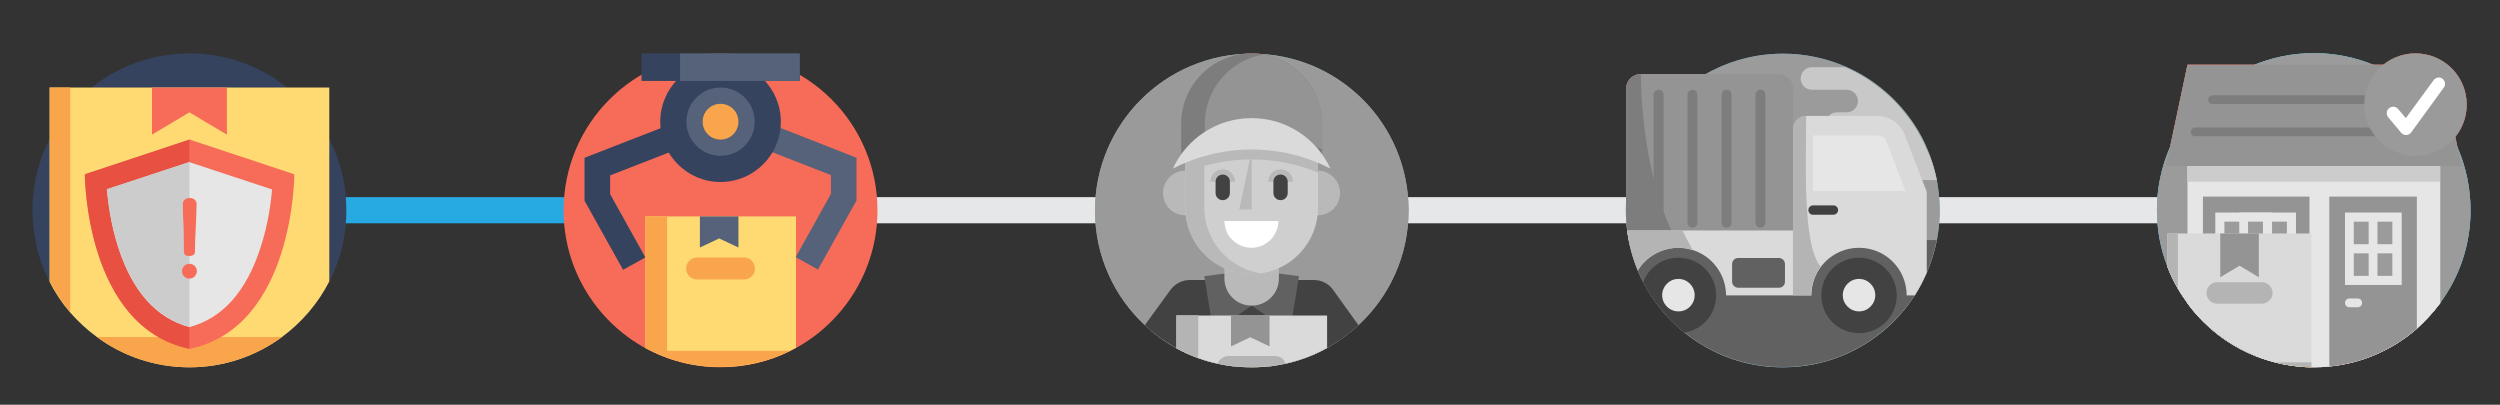 <?xml version="1.0" encoding="utf-8"?>
<!-- Generator: Adobe Illustrator 19.0.0, SVG Export Plug-In . SVG Version: 6.00 Build 0)  -->
<svg version="1.1" xmlns="http://www.w3.org/2000/svg" xmlns:xlink="http://www.w3.org/1999/xlink" x="0px" y="0px"
	 viewBox="0 0 908 147" style="enable-background:new 0 0 908 147;" xml:space="preserve">
<rect x="0" y="0" width="908" height="147" fill="#333333" stroke="none"/>
<style type="text/css">
	.st0{fill:#27AAE1;}
	.st1{fill:#E6E7E8;}
	.st2{fill:#73B287;}
	.st3{fill:#36435E;}
	.st4{fill:#55627A;}
	.st5{fill:#EFA492;}
	.st6{fill:#FFBDA9;}
	.st7{fill:#E85142;}
	.st8{fill:#F76C59;}
	.st9{fill:#FFFFFF;}
	.st10{fill:#FFDA73;}
	.st11{fill:#F9A54B;}
	.st12{fill:#E6E6E6;}
	.st13{fill:#CCCCCC;}
	.st14{fill:#52B5D8;}
	.st15{fill:#58595B;}
	.st16{fill:#939598;}
	.st17{fill:#6D6E71;}
	.st18{fill:#EF4136;}
	.st19{fill:#92DCF0;}
	.st20{fill:#3B404D;}
	.st21{fill:#9A9A9A;}
	.st22{fill:#424242;}
	.st23{fill:#616161;}
	.st24{fill:#B9B9B9;}
	.st25{fill:#CFCFCF;}
	.st26{fill:#7D7D7D;}
	.st27{fill:#949494;}
	.st28{fill:#DADADA;}
	.st29{fill:#B4B4B4;}
	.st30{display:none;}
	.st31{display:inline;}
	.st32{fill:#9B9B9B;}
	.st33{fill:#595959;}
	.st34{fill:#959595;}
	.st35{fill:#6E6E6E;}
	.st36{fill:#747474;}
	.st37{display:inline;fill:#FFFFFF;}
	.st38{fill:#C8C8C8;}
	.st39{fill:#404040;}
</style>
<g id="Layer_7">
	<rect id="XMLID_28_" x="118.2" y="71.6" class="st0" width="94.5" height="9.5"/>
	<rect id="XMLID_112_" x="311.1" y="71.6" class="st1" width="94.5" height="9.5"/>
	<rect id="XMLID_113_" x="504" y="71.6" class="st1" width="94.5" height="9.5"/>
	<rect id="XMLID_114_" x="696.9" y="71.6" class="st1" width="94.5" height="9.5"/>
</g>
<g id="Layer_1">
	<g id="XMLID_203_">
		<path id="XMLID_280_" class="st2" d="M511.6,76.4c0,16.5-7,31.3-18.2,41.7c-3.4,3.2-7.3,6-11.4,8.3c-4.7,2.6-9.7,4.5-15.1,5.7
			c-2.4,0.5-4.8,0.9-7.2,1.1c-1.7,0.1-3.4,0.2-5.1,0.2c-1.7,0-3.4-0.1-5.1-0.2c-2.5-0.2-4.9-0.6-7.2-1.1c-2.4-0.5-4.8-1.2-7-2
			c-2.8-1-5.5-2.2-8-3.6c-4.2-2.3-8-5.1-11.4-8.3c-11.2-10.4-18.2-25.2-18.2-41.7c0-31.5,25.5-57,57-57S511.6,44.9,511.6,76.4
			L511.6,76.4z M511.6,76.4"/>
		<path id="XMLID_277_" class="st3" d="M493.4,118.1c-10.2,9.5-23.8,15.3-38.8,15.3c-15,0-28.6-5.8-38.8-15.3l9.3-12.8
			c1.6-2.2,4.2-3.6,7-3.6h45.1c2.8,0,5.4,1.3,7,3.6L493.4,118.1z M493.4,118.1"/>
		<path id="XMLID_274_" class="st4" d="M454.6,111l-13.9,9.5l-3.3-20.2l9.3-1.2L454.6,111z M454.6,111"/>
		<path id="XMLID_271_" class="st4" d="M454.6,111l13.9,9.5l3.3-20.2l-9.3-1.2L454.6,111z M454.6,111"/>
		<path id="XMLID_268_" class="st5" d="M454.6,111c-5.5,0-9.9-4.4-9.9-9.9v-8.7h19.8v8.7C464.5,106.6,460.1,111,454.6,111L454.6,111
			z M454.6,111"/>
		<path id="XMLID_265_" class="st5" d="M438.6,70.1c0,4.5-3.6,8.1-8.1,8.1c-4.5,0-8.1-3.6-8.1-8.1c0-4.5,3.6-8.1,8.1-8.1
			C434.9,62,438.6,65.6,438.6,70.1L438.6,70.1z M438.6,70.1"/>
		<path id="XMLID_262_" class="st5" d="M486.7,70.1c0,4.5-3.6,8.1-8.1,8.1c-4.5,0-8.1-3.6-8.1-8.1c0-4.5,3.6-8.1,8.1-8.1
			C483.1,62,486.7,65.6,486.7,70.1L486.7,70.1z M486.7,70.1"/>
		<path id="XMLID_259_" class="st6" d="M478.7,48.7v26.7c0,13.3-10.8,24.1-24.1,24.1c-13.3,0-24.1-10.8-24.1-24.1V48.7H478.7z
			 M478.7,48.7"/>
		<path id="XMLID_256_" class="st5" d="M458.1,99.3c-1.1,0.2-2.3,0.2-3.5,0.2c-13.3,0-24.1-10.8-24.1-24.1V48.7h6.9v26.7
			C437.4,87.5,446.4,97.6,458.1,99.3L458.1,99.3z M458.1,99.3"/>
		<path id="XMLID_253_" class="st7" d="M480.2,45v13.3L461,49.4l-3.9-1.8L437.6,55l-8.6,3.3V45c0-14.1,11.4-25.6,25.6-25.6
			c1.5,0,2.9,0.1,4.3,0.4C471,21.8,480.2,32.3,480.2,45L480.2,45z M480.2,45"/>
		<path id="XMLID_250_" class="st8" d="M480.2,45v9.3l-14.5-6.7l-4.7,1.8l-3.9-1.8L437.6,55V45c0-12.7,9.2-23.2,21.3-25.2
			C471,21.8,480.2,32.3,480.2,45L480.2,45z M480.2,45"/>
		<path id="XMLID_247_" class="st9" d="M464.3,80.3c0,0.1,0,0.2,0,0.3c0,1-0.2,2.1-0.6,3c-0.1,0.1-0.1,0.3-0.2,0.4
			c-0.4,0.9-0.8,1.7-1.4,2.4c-0.3,0.4-0.6,0.7-1,1c-1.7,1.6-4,2.6-6.6,2.6c-2.5,0-4.8-1-6.6-2.6c-0.3-0.3-0.7-0.7-1-1
			c-0.6-0.7-1.1-1.5-1.4-2.4c-0.1-0.1-0.1-0.3-0.2-0.4c-0.3-0.9-0.5-1.9-0.6-3c0-0.1,0-0.2,0-0.3H464.3z M464.3,80.3"/>
		<path id="XMLID_244_" class="st5" d="M454.6,54.8l-4.5,21.3h4.5V54.8z M454.6,54.8"/>
		<path id="XMLID_241_" class="st5" d="M448.6,66c0-2.5-2-4.5-4.5-4.5c-2.5,0-4.5,2-4.5,4.5H448.6z M448.6,66"/>
		<path id="XMLID_238_" class="st5" d="M469.6,66c0-2.5-2-4.5-4.5-4.5c-2.5,0-4.5,2-4.5,4.5H469.6z M469.6,66"/>
		<path id="XMLID_235_" class="st3" d="M444.1,63.4c1.5,0,2.6,1.2,2.6,2.6v4.1c0,1.5-1.2,2.6-2.6,2.6c-1.5,0-2.6-1.2-2.6-2.6V66
			C441.5,64.5,442.7,63.4,444.1,63.4L444.1,63.4z M444.1,63.4"/>
		<path id="XMLID_231_" class="st3" d="M465.1,63.4c1.5,0,2.6,1.2,2.6,2.6v4.1c0,1.5-1.2,2.6-2.6,2.6c-1.5,0-2.6-1.2-2.6-2.6V66
			C462.5,64.5,463.6,63.4,465.1,63.4L465.1,63.4z M465.1,63.4"/>
		<path id="XMLID_227_" class="st5" d="M478.7,57.7v5c-7.4-3.1-15.6-4.8-24.1-4.8c-8.6,0-16.7,1.7-24.1,4.8v-5c3.3-4,7.6-7.1,12.5-9
			c3.6-1.4,7.5-2.2,11.6-2.2c4.1,0,8,0.8,11.6,2.2C471.1,50.6,475.4,53.7,478.7,57.7L478.7,57.7z M478.7,57.7"/>
		<path id="XMLID_222_" class="st10" d="M454.6,54.3c10.3,0,20,2.5,28.6,6.9c-5-10.8-15.9-18.3-28.6-18.3
			c-12.7,0-23.6,7.5-28.6,18.3C434.6,56.8,444.3,54.3,454.6,54.3L454.6,54.3z M454.6,54.3"/>
		<path id="XMLID_218_" class="st10" d="M482,114.5v11.9c-4.7,2.6-9.7,4.5-15.1,5.7c-2.4,0.5-4.8,0.9-7.2,1.1
			c-1.7,0.1-3.4,0.2-5.1,0.2c-1.7,0-3.4-0.1-5.1-0.2c-2.5-0.2-4.9-0.6-7.2-1.1c-2.4-0.5-4.8-1.2-7-2c-2.8-1-5.5-2.2-8-3.6v-11.9H482
			z M482,114.5"/>
		<path id="XMLID_213_" class="st11" d="M435.2,114.5V130c-2.8-1-5.5-2.2-8-3.6v-11.9H435.2z M435.2,114.5"/>
		<path id="XMLID_209_" class="st11" d="M466.9,132c-2.4,0.5-4.8,0.9-7.2,1.1c-1.7,0.1-3.4,0.2-5.1,0.2c-1.7,0-3.4-0.1-5.1-0.2
			c-2.5-0.2-4.9-0.6-7.2-1.1c0.2-0.6,0.5-1.1,1-1.5c0.7-0.7,1.7-1.2,2.9-1.2h17C464.9,129.3,466.4,130.4,466.9,132L466.9,132z
			 M466.9,132"/>
		<path id="XMLID_204_" class="st8" d="M461.1,125.8l-7-3.3l-7,3.3v-11.3h14V125.8z M461.1,125.8"/>
	</g>
</g>
<g id="Layer_5">
	<g id="XMLID_581_">
		<path id="XMLID_612_" class="st3" d="M125.8,76.4c0,31.5-25.5,57-57,57s-57-25.5-57-57s25.5-57,57-57S125.8,44.9,125.8,76.4
			L125.8,76.4z M125.8,76.4"/>
		<path id="XMLID_609_" class="st10" d="M119.6,31.8v70.4c-4.1,8-10,14.9-17.2,20.2c-9.4,6.9-21,11-33.6,11s-24.2-4.1-33.6-11
			c-3.6-2.6-6.9-5.7-9.8-9c-2.9-3.4-5.4-7.1-7.4-11.1V31.8H119.6z M119.6,31.8"/>
		<path id="XMLID_606_" class="st11" d="M102.4,122.4c-9.4,6.9-21,11-33.6,11s-24.2-4.1-33.6-11H102.4z M102.4,122.4"/>
		<path id="XMLID_603_" class="st11" d="M25.5,31.8v81.6c-2.9-3.4-5.4-7.1-7.4-11.1V31.8H25.5z M25.5,31.8"/>
		<path id="XMLID_600_" class="st8" d="M82.4,48.9l-13.6-8.1l-13.6,8.1V31.8h27.2V48.9z M82.4,48.9"/>
		<path id="XMLID_597_" class="st8" d="M106.9,63.3c0,0,0,55.5-38,63.4c-38-8-38-63.4-38-63.4l38-12.6L106.9,63.3z M106.9,63.3"/>
		<path id="XMLID_594_" class="st7" d="M68.8,50.7v76c-38-8-38-63.4-38-63.4L68.8,50.7z M68.8,50.7"/>
		<path id="XMLID_591_" class="st12" d="M98.8,68.8c-0.4,5.1-1.5,13-4.2,21.2c-5.2,16-13.8,25.6-25.8,28.8
			c-12-3.2-20.7-12.9-25.9-29.1c-2.6-8.1-3.6-15.9-4.1-20.9l30-9.9L98.8,68.8z M98.8,68.8"/>
		<path id="XMLID_588_" class="st13" d="M68.8,58.8v59.9c-12-3.2-20.7-12.9-25.9-29.1c-2.6-8.1-3.6-15.9-4.1-20.9L68.8,58.8z
			 M68.8,58.8"/>
		<path id="XMLID_585_" class="st8" d="M66.8,91.5c0,1,0.7,1.5,2,1.5c0.8,0,2-0.4,2-1.5c0-2.6,0.1-5.7,0.3-8.7
			c0.1-3,0.3-6.1,0.3-8.7c0-1.3-1-2.2-2.5-2.2c-1.5,0-2.5,0.9-2.5,2.2c0,2.6,0.1,5.7,0.3,8.7C66.7,85.8,66.8,88.9,66.8,91.5
			L66.8,91.5z M66.8,91.5"/>
		<path id="XMLID_582_" class="st8" d="M68.8,95.8c-1.5,0-2.7,1.2-2.7,2.7c0,1.5,1.2,2.7,2.7,2.7c1.5,0,2.7-1.3,2.7-2.7
			C71.6,97.1,70.3,95.8,68.8,95.8L68.8,95.8z M68.8,95.8"/>
	</g>
</g>
<g id="Layer_6">
	<g id="XMLID_331_">
		<path id="XMLID_399_" class="st14" d="M897.3,76.4c0,12.6-4.1,24.3-11.1,33.7c-10.4,14.1-27.1,23.2-45.9,23.2c-0.3,0-0.5,0-0.8,0
			c-1.6,0-3.3-0.1-4.8-0.3c-2.9-0.3-5.8-0.8-8.6-1.5c-8.7-2.2-16.7-6.5-23.3-12.3c-3.1-2.7-5.9-5.8-8.4-9.2
			c-1.2-1.7-2.4-3.4-3.4-5.2c-1.5-2.6-2.8-5.2-3.8-8c-2.5-6.4-3.8-13.3-3.8-20.5c0-31.5,25.5-57,57-57S897.3,44.9,897.3,76.4
			L897.3,76.4z M897.3,76.4"/>
		<path id="XMLID_396_" class="st12" d="M886.3,55.7v54.4c-2.5,3.3-5.3,6.4-8.4,9.2c-8.7,7.6-19.7,12.6-31.8,13.8
			c-1.9,0.2-3.7,0.3-5.7,0.3c-7.5,0-14.7-1.5-21.3-4.1c-7.2-2.9-13.7-7.2-19-12.6c-2-2-3.9-4.2-5.6-6.5V55.7H886.3z M886.3,55.7"/>
		<rect id="XMLID_395_" x="794.4" y="55.7" class="st13" width="91.8" height="10.3"/>
		<path id="XMLID_392_" class="st8" d="M794.5,23.5h91.7l7.8,36.8H786.7L794.5,23.5z M794.5,23.5"/>
		<path id="XMLID_389_" class="st8" d="M846,71.4v61.7c12.1-1.2,23.2-6.2,31.8-13.8V71.4H846z M846,71.4"/>
		<path id="XMLID_386_" class="st8" d="M838.8,71.4v47.9c-5.8,4.2-12.5,7.6-19.7,10c-7.2-2.9-13.7-7.2-19-12.6V71.4H838.8z
			 M838.8,71.4"/>
		<rect id="XMLID_385_" x="853.3" y="78.9" class="st14" width="17.3" height="23"/>
		<path id="XMLID_382_" class="st12" d="M853.3,111.6h3c0.9,0,1.6-0.7,1.6-1.6c0-0.9-0.7-1.6-1.6-1.6h-3c-0.9,0-1.6,0.7-1.6,1.6
			C851.7,110.9,852.4,111.6,853.3,111.6L853.3,111.6z M853.3,111.6"/>
		<path id="XMLID_375_" class="st12" d="M851.7,77.2v26.3h20.6V90.4c0,0,0,0,0,0s0,0,0,0V77.2H851.7z M854.9,80.5h5.4v8.2h-5.4V80.5
			z M868.9,80.5v8.2h-5.4v-8.2H868.9z M868.9,100.2h-5.4V92h5.4V100.2z M854.9,100.2V92h5.4v8.2H854.9z M854.9,100.2"/>
		<rect id="XMLID_374_" x="814.9" y="78.9" class="st14" width="17.3" height="23"/>
		<path id="XMLID_367_" class="st12" d="M813.3,77.2v26.3h20.6V90.4c0,0,0,0,0,0s0,0,0,0V77.2H813.3z M816.6,80.5h5.4v8.2h-5.4V80.5
			z M830.6,80.5v8.2h-5.4v-8.2H830.6z M830.6,100.2h-5.4V92h5.4V100.2z M816.6,100.2V92h5.4v8.2H816.6z M816.6,100.2"/>
		<rect id="XMLID_366_" x="806.3" y="78.9" class="st14" width="17.3" height="23"/>
		<path id="XMLID_359_" class="st12" d="M804.6,77.2v26.3h20.6V90.4c0,0,0,0,0,0s0,0,0,0V77.2H804.6z M807.9,80.5h5.4v8.2h-5.4V80.5
			z M821.9,80.5v8.2h-5.4v-8.2H821.9z M821.9,100.2h-5.4V92h5.4V100.2z M807.9,100.2V92h5.4v8.2H807.9z M807.9,100.2"/>
		<path id="XMLID_356_" class="st7" d="M797.3,49.5h86.2c0.9,0,1.6-0.7,1.6-1.6c0-0.9-0.7-1.6-1.6-1.6h-86.2c-0.9,0-1.6,0.7-1.6,1.6
			C795.6,48.7,796.3,49.5,797.3,49.5L797.3,49.5z M797.3,49.5"/>
		<path id="XMLID_353_" class="st7" d="M803.6,37.8h73.5c0.9,0,1.6-0.7,1.6-1.6c0-0.9-0.7-1.6-1.6-1.6h-73.5c-0.9,0-1.6,0.7-1.6,1.6
			C802,37.1,802.7,37.8,803.6,37.8L803.6,37.8z M803.6,37.8"/>
		<path id="XMLID_350_" class="st10" d="M839.5,84.8v48.5c-1.6,0-3.3-0.1-4.8-0.3c-2.9-0.3-5.8-0.8-8.6-1.5
			c-8.7-2.2-16.7-6.5-23.3-12.3c-3.1-2.7-5.9-5.8-8.4-9.2c-1.2-1.7-2.4-3.4-3.4-5.2c-1.5-2.6-2.8-5.2-3.8-8v-12H839.5z M839.5,84.8"
			/>
		<path id="XMLID_347_" class="st11" d="M839.5,131.6v1.8c-1.6,0-3.3-0.1-4.8-0.3c-2.9-0.3-5.8-0.8-8.6-1.5H839.5z M839.5,131.6"/>
		<path id="XMLID_344_" class="st11" d="M791,84.8v20c-1.5-2.6-2.8-5.2-3.8-8v-12H791z M791,84.8"/>
		<path id="XMLID_341_" class="st11" d="M821.5,110.3h-16.2c-2.1,0-3.9-1.7-3.9-3.9c0-2.1,1.7-3.9,3.9-3.9h16.2
			c2.1,0,3.9,1.7,3.9,3.9C825.4,108.6,823.6,110.3,821.5,110.3L821.5,110.3z M821.5,110.3"/>
		<path id="XMLID_338_" class="st8" d="M820.4,100.7l-7-4.2l-7,4.2V84.8h14V100.7z M820.4,100.7"/>
		<path id="XMLID_335_" class="st2" d="M895.9,38c0,10.3-8.3,18.6-18.6,18.6s-18.6-8.3-18.6-18.6c0-10.3,8.3-18.6,18.6-18.6
			S895.9,27.7,895.9,38L895.9,38z M895.9,38"/>
		<path id="XMLID_332_" class="st9" d="M872.1,48.2l-4.7-5.6c-0.8-1-0.7-2.5,0.3-3.3v0c1-0.8,2.5-0.7,3.3,0.3l2.8,3.3l10.1-13.8
			c0.8-1,2.2-1.3,3.2-0.5c1,0.8,1.3,2.2,0.5,3.2l-11.8,16.2C874.9,49.3,873.1,49.4,872.1,48.2L872.1,48.2z M872.1,48.2"/>
	</g>
	<g id="XMLID_27_">
		<g id="XMLID_24_">
			<path id="XMLID_104_" class="st14" d="M897.3,76.4c0,12.6-4.1,24.3-11.1,33.7c-10.4,14.1-27.1,23.2-45.9,23.2c-0.3,0-0.5,0-0.8,0
				c-1.6,0-3.3-0.1-4.8-0.3c-2.9-0.3-5.8-0.8-8.6-1.5c-8.7-2.2-16.7-6.5-23.3-12.3c-3.1-2.7-5.9-5.8-8.4-9.2
				c-1.2-1.7-2.4-3.4-3.4-5.2c-1.5-2.6-2.8-5.2-3.8-8c-2.5-6.4-3.8-13.3-3.8-20.5c0-31.5,25.5-57,57-57S897.3,44.9,897.3,76.4
				L897.3,76.4z M897.3,76.4"/>
			<path id="XMLID_101_" class="st12" d="M886.3,55.7v54.4c-2.5,3.3-5.3,6.4-8.4,9.2c-8.7,7.6-19.7,12.6-31.8,13.8
				c-1.9,0.2-3.7,0.3-5.7,0.3c-7.5,0-14.7-1.5-21.3-4.1c-7.2-2.9-13.7-7.2-19-12.6c-2-2-3.9-4.2-5.6-6.5V55.7H886.3z M886.3,55.7"/>
			<rect id="XMLID_100_" x="794.4" y="55.7" class="st13" width="91.8" height="10.3"/>
			<path id="XMLID_97_" class="st8" d="M794.5,23.5h91.7l7.8,36.8H786.7L794.5,23.5z M794.5,23.5"/>
			<path id="XMLID_94_" class="st8" d="M846,71.4v61.7c12.1-1.2,23.2-6.2,31.8-13.8V71.4H846z M846,71.4"/>
			<path id="XMLID_91_" class="st8" d="M838.8,71.4v47.9c-5.8,4.2-12.5,7.6-19.7,10c-7.2-2.9-13.7-7.2-19-12.6V71.4H838.8z
				 M838.8,71.4"/>
			<rect id="XMLID_90_" x="853.3" y="78.9" class="st15" width="17.3" height="23"/>
			<path id="XMLID_87_" class="st12" d="M853.3,111.6h3c0.9,0,1.6-0.7,1.6-1.6c0-0.9-0.7-1.6-1.6-1.6h-3c-0.9,0-1.6,0.7-1.6,1.6
				C851.7,110.9,852.4,111.6,853.3,111.6L853.3,111.6z M853.3,111.6"/>
			<path id="XMLID_80_" class="st12" d="M851.7,77.2v26.3h20.6V90.4c0,0,0,0,0,0s0,0,0,0V77.2H851.7z M854.9,80.5h5.4v8.2h-5.4V80.5
				z M868.9,80.5v8.2h-5.4v-8.2H868.9z M868.9,100.2h-5.4V92h5.4V100.2z M854.9,100.2V92h5.4v8.2H854.9z M854.9,100.2"/>
			<rect id="XMLID_79_" x="814.9" y="78.9" class="st16" width="17.3" height="23"/>
			<path id="XMLID_72_" class="st12" d="M813.3,77.2v26.3h20.6V90.4c0,0,0,0,0,0s0,0,0,0V77.2H813.3z M816.6,80.5h5.4v8.2h-5.4V80.5
				z M830.6,80.5v8.2h-5.4v-8.2H830.6z M830.6,100.2h-5.4V92h5.4V100.2z M816.6,100.2V92h5.4v8.2H816.6z M816.6,100.2"/>
			<rect id="XMLID_71_" x="806.3" y="78.9" class="st17" width="17.3" height="23"/>
			<path id="XMLID_64_" class="st12" d="M804.6,77.2v26.3h20.6V90.4c0,0,0,0,0,0s0,0,0,0V77.2H804.6z M807.9,80.5h5.4v8.2h-5.4V80.5
				z M821.9,80.5v8.2h-5.4v-8.2H821.9z M821.9,100.2h-5.4V92h5.4V100.2z M807.9,100.2V92h5.4v8.2H807.9z M807.9,100.2"/>
			<path id="XMLID_61_" class="st7" d="M797.3,49.5h86.2c0.9,0,1.6-0.7,1.6-1.6c0-0.9-0.7-1.6-1.6-1.6h-86.2c-0.9,0-1.6,0.7-1.6,1.6
				C795.6,48.7,796.3,49.5,797.3,49.5L797.3,49.5z M797.3,49.5"/>
			<path id="XMLID_58_" class="st7" d="M803.6,37.8h73.5c0.9,0,1.6-0.7,1.6-1.6c0-0.9-0.7-1.6-1.6-1.6h-73.5c-0.9,0-1.6,0.7-1.6,1.6
				C802,37.1,802.7,37.8,803.6,37.8L803.6,37.8z M803.6,37.8"/>
			<path id="XMLID_54_" class="st10" d="M839.5,84.8v48.5c-1.6,0-3.3-0.1-4.8-0.3c-2.9-0.3-5.8-0.8-8.6-1.5
				c-8.7-2.2-16.7-6.5-23.3-12.3c-3.1-2.7-5.9-5.8-8.4-9.2c-1.2-1.7-2.4-3.4-3.4-5.2c-1.5-2.6-2.8-5.2-3.8-8v-12H839.5z M839.5,84.8
				"/>
			<path id="XMLID_49_" class="st11" d="M839.5,131.6v1.8c-1.6,0-3.3-0.1-4.8-0.3c-2.9-0.3-5.8-0.8-8.6-1.5H839.5z M839.5,131.6"/>
			<path id="XMLID_45_" class="st11" d="M791,84.8v20c-1.5-2.6-2.8-5.2-3.8-8v-12H791z M791,84.8"/>
			<path id="XMLID_40_" class="st11" d="M821.5,110.3h-16.2c-2.1,0-3.9-1.7-3.9-3.9c0-2.1,1.7-3.9,3.9-3.9h16.2
				c2.1,0,3.9,1.7,3.9,3.9C825.4,108.6,823.6,110.3,821.5,110.3L821.5,110.3z M821.5,110.3"/>
			<path id="XMLID_36_" class="st8" d="M820.4,100.7l-7-4.2l-7,4.2V84.8h14V100.7z M820.4,100.7"/>
			<path id="XMLID_31_" class="st18" d="M895.9,38c0,10.3-8.3,18.6-18.6,18.6s-18.6-8.3-18.6-18.6c0-10.3,8.3-18.6,18.6-18.6
				S895.9,27.7,895.9,38L895.9,38z M895.9,38"/>
		</g>
		<path id="XMLID_111_" class="st9" d="M880.8,38.7l6.3-6.9c0.8-0.9,0.7-2.2-0.2-3.1c-0.4-0.4-0.9-0.6-1.4-0.6
			c-0.6,0-1.2,0.3-1.6,0.7l-6,6.6l-5.9-6.5c-0.4-0.5-1-0.7-1.6-0.7c-0.5,0-1.1,0.2-1.5,0.6c-0.4,0.4-0.7,0.9-0.7,1.5
			c0,0.6,0.2,1.1,0.6,1.6l6.2,6.8l-6,6.6c-0.8,0.9-0.7,2.2,0.2,3.1c0.4,0.3,0.9,0.5,1.4,0.5c0.6,0,1.2-0.3,1.6-0.7l5.7-6.3l5.8,6.4
			c0.4,0.4,1,0.7,1.6,0.7c0.5,0,1-0.2,1.5-0.6c0.9-0.8,0.9-2.2,0.1-3.1L880.8,38.7z"/>
	</g>
</g>
<g id="Layer_4">
	<g id="XMLID_403_">
		<path id="XMLID_433_" class="st8" d="M318.7,76.4c0,21.5-12,40.3-29.6,50c-0.7,0.4-1.4,0.7-2.1,1.1c-7.6,3.8-16.2,5.9-25.3,5.9
			c-9.9,0-19.2-2.5-27.4-7c-17.6-9.7-29.6-28.4-29.6-50c0-31.5,25.5-57,57-57S318.7,44.9,318.7,76.4L318.7,76.4z M318.7,76.4"/>
		<path id="XMLID_430_" class="st10" d="M289.1,78.6v47.7c-0.7,0.4-1.4,0.7-2.1,1.1c-7.6,3.8-16.2,5.9-25.3,5.9
			c-9.9,0-19.2-2.5-27.4-7V78.6H289.1z M289.1,78.6"/>
		<path id="XMLID_427_" class="st11" d="M287,127.4c-7.6,3.8-16.2,5.9-25.3,5.9c-9.9,0-19.2-2.5-27.4-7V78.6h8v48.8H287z M287,127.4
			"/>
		<path id="XMLID_424_" class="st11" d="M270.2,101.5h-17c-2.2,0-4-1.8-4-4c0-2.2,1.8-4,4-4h17c2.2,0,4,1.8,4,4
			C274.3,99.7,272.4,101.5,270.2,101.5L270.2,101.5z M270.2,101.5"/>
		<path id="XMLID_421_" class="st4" d="M268.2,89.9l-7-3.3l-7,3.3V78.6h14V89.9z M268.2,89.9"/>
		<path id="XMLID_418_" class="st3" d="M212.3,57.3l47.3-18.4v10l-38,14.8v6.8l12.8,23l-8.1,4.5l-14-25.1V57.3z M212.3,57.3"/>
		<path id="XMLID_415_" class="st4" d="M311.1,57.3v15.5l-14,25.1l-8.1-4.5l12.8-23v-6.8l-34.3-13.4v-10L311.1,57.3z M311.1,57.3"/>
		<path id="XMLID_412_" class="st3" d="M283.6,44.2c0,12.1-9.8,21.9-21.9,21.9c-12.1,0-21.9-9.8-21.9-21.9
			c0-12.1,9.8-21.9,21.9-21.9C273.8,22.3,283.6,32.1,283.6,44.2L283.6,44.2z M283.6,44.2"/>
		<path id="XMLID_409_" class="st4" d="M274.1,44.2c0,6.9-5.6,12.4-12.4,12.4s-12.4-5.6-12.4-12.4c0-6.9,5.6-12.4,12.4-12.4
			S274.1,37.3,274.1,44.2L274.1,44.2z M274.1,44.2"/>
		<path id="XMLID_406_" class="st11" d="M268.2,44.2c0,3.6-2.9,6.5-6.5,6.5c-3.6,0-6.5-2.9-6.5-6.5c0-3.6,2.9-6.5,6.5-6.5
			C265.3,37.7,268.2,40.6,268.2,44.2L268.2,44.2z M268.2,44.2"/>
		<rect id="XMLID_405_" x="233" y="19.4" class="st3" width="57.5" height="10"/>
		<rect id="XMLID_404_" x="247" y="19.4" class="st4" width="43.5" height="10"/>
	</g>
</g>
<g id="Layer_3">
	<g id="XMLID_206_">
		<path id="XMLID_295_" class="st14" d="M704.5,76.4c0,11.2-3.3,21.7-8.9,30.6c-6.2,9.8-15.4,17.6-26.3,22.1
			c-6.7,2.8-14.1,4.3-21.8,4.3c-10.3,0-19.9-2.7-28.2-7.5c-17.2-9.8-28.8-28.3-28.8-49.5c0-2.5,0.2-5,0.5-7.4c0.1-0.7,0.2-1.4,0.3-2
			c0.1-0.5,0.2-0.9,0.3-1.4c0.7-3.8,1.9-7.5,3.3-11c0.6-1.4,1.2-2.8,2-4.2c3.7-7.1,8.8-13.3,15-18.3c9.8-7.9,22.2-12.6,35.7-12.6
			c8.1,0,15.7,1.7,22.7,4.7c10.4,4.5,19.1,12,25.2,21.4c1.7,2.6,3.2,5.4,4.4,8.3c1.6,3.7,2.8,7.6,3.6,11.6c0,0,0,0.1,0,0.1
			C704.1,69,704.5,72.7,704.5,76.4L704.5,76.4z M704.5,76.4"/>
		<path id="XMLID_292_" class="st19" d="M703.4,65.4h-50.1c-2.3,0-4.1-1.8-4.1-4.1c0-1.1,0.5-2.2,1.2-2.9c0.7-0.7,1.8-1.2,2.9-1.2
			h25.5c2.3,0,4.1-1.8,4.1-4.1c0-1.1-0.5-2.2-1.2-2.9c-0.7-0.7-1.8-1.2-2.9-1.2h-11.6c-2.3,0-4.1-1.8-4.1-4.1c0-1.1,0.5-2.2,1.2-2.9
			c0.7-0.7,1.8-1.2,2.9-1.2h3.5c2.3,0,4.1-1.8,4.1-4.1c0-1.1-0.5-2.2-1.2-2.9c-0.7-0.7-1.8-1.2-2.9-1.2h-12.6
			c-2.3,0-4.1-1.8-4.1-4.1c0-1.1,0.5-2.2,1.2-2.9c0.7-0.7,1.8-1.2,2.9-1.2h12c10.4,4.5,19.1,12,25.2,21.4c1.7,2.6,3.2,5.4,4.4,8.3
			C701.4,57.5,702.6,61.4,703.4,65.4L703.4,65.4z M703.4,65.4"/>
		<path id="XMLID_289_" class="st4" d="M703.4,87.2c-0.8,4.1-2,8-3.6,11.7c-1.3,2.9-2.7,5.7-4.4,8.3c-10.1,15.7-27.8,26.1-47.9,26.1
			c-13.5,0-25.9-4.7-35.7-12.6c-6.2-5-11.3-11.2-15-18.3c-0.7-1.4-1.4-2.8-2-4.2c-1.5-3.5-2.6-7.2-3.3-11H703.4z M703.4,87.2"/>
		<path id="XMLID_286_" class="st8" d="M651.3,32.3V83c0,3-2.4,5.4-5.4,5.4h-49.9c-2,0-3.7-1.1-4.6-2.6c-0.1-0.7-0.2-1.3-0.3-2
			c-0.3-2.4-0.5-4.9-0.5-7.4V32.3c0-3,2.4-5.4,5.4-5.4h49.9C648.9,26.9,651.3,29.3,651.3,32.3L651.3,32.3z M651.3,32.3"/>
		<path id="XMLID_283_" class="st7" d="M609.4,88.4h-13.4c-2,0-3.7-1.1-4.6-2.6c-0.1-0.7-0.2-1.3-0.3-2c-0.3-2.4-0.5-4.9-0.5-7.4
			V32.3c0-3,2.4-5.4,5.4-5.4c0,14.9,2.7,38.9,11.1,56.9C607.7,85.4,608.5,86.9,609.4,88.4L609.4,88.4z M609.4,88.4"/>
		<path id="XMLID_279_" class="st7" d="M602.4,82.7c-1,0-1.8-0.8-1.8-1.8V34.4c0-1,0.8-1.8,1.8-1.8c1,0,1.8,0.8,1.8,1.8v46.6
			C604.2,81.9,603.4,82.7,602.4,82.7L602.4,82.7z M602.4,82.7"/>
		<path id="XMLID_275_" class="st7" d="M614.7,82.7c-1,0-1.8-0.8-1.8-1.8V34.4c0-1,0.8-1.8,1.8-1.8c1,0,1.8,0.8,1.8,1.8v46.6
			C616.5,81.9,615.7,82.7,614.7,82.7L614.7,82.7z M614.7,82.7"/>
		<path id="XMLID_270_" class="st7" d="M627.1,82.7c-1,0-1.8-0.8-1.8-1.8V34.4c0-1,0.8-1.8,1.8-1.8c1,0,1.8,0.8,1.8,1.8v46.6
			C628.9,81.9,628.1,82.7,627.1,82.7L627.1,82.7z M627.1,82.7"/>
		<path id="XMLID_266_" class="st7" d="M639.4,82.7c-1,0-1.8-0.8-1.8-1.8V34.4c0-1,0.8-1.8,1.8-1.8c1,0,1.8,0.8,1.8,1.8v46.6
			C641.2,81.9,640.4,82.7,639.4,82.7L639.4,82.7z M639.4,82.7"/>
		<path id="XMLID_261_" class="st3" d="M688.9,107.3c0,7.6-6.1,13.7-13.7,13.7c-7.6,0-13.7-6.1-13.7-13.7c0-7.6,6.1-13.7,13.7-13.7
			C682.7,93.6,688.9,99.7,688.9,107.3L688.9,107.3z M688.9,107.3"/>
		<path id="XMLID_257_" class="st12" d="M675.2,113.1c-3.2,0-5.9-2.6-5.9-5.9c0-3.2,2.6-5.9,5.9-5.9c3.2,0,5.9,2.6,5.9,5.9
			C681.1,110.5,678.4,113.1,675.2,113.1L675.2,113.1z M675.2,113.1"/>
		<path id="XMLID_252_" class="st3" d="M623.3,107.3c0,6.8-5,12.5-11.5,13.5c-6.2-5-11.3-11.2-15-18.3c1.9-5.2,6.9-8.9,12.8-8.9
			C617.2,93.6,623.3,99.7,623.3,107.3L623.3,107.3z M623.3,107.3"/>
		<path id="XMLID_248_" class="st10" d="M655.6,83.8l-4.3,23.5h-24.4c0-7.7-5.1-14.3-12.1-16.5c0,0,0,0-0.1,0
			c-1.6-0.5-3.4-0.8-5.1-0.8c-6.1,0-11.6,3.2-14.6,8c0,0.1-0.1,0.2-0.1,0.2c-1.9-4.6-3.2-9.4-3.9-14.5H655.6z M655.6,83.8"/>
		<path id="XMLID_243_" class="st10" d="M699.8,70.5V99c-1.3,2.9-2.7,5.7-4.4,8.3h-2.9c0-9.6-7.7-17.3-17.3-17.3
			c-9.6,0-17.3,7.7-17.3,17.3h-6.6V46.9c0-2.7,2.2-4.8,4.8-4.8h25.7c4.4,0,8.4,2.7,10,6.9l7.5,19.4C699.7,69,699.8,69.8,699.8,70.5
			L699.8,70.5z M699.8,70.5"/>
		<path id="XMLID_239_" class="st12" d="M609.6,113.1c-3.2,0-5.9-2.6-5.9-5.9c0-3.2,2.6-5.9,5.9-5.9c3.2,0,5.9,2.6,5.9,5.9
			C615.5,110.5,612.9,113.1,609.6,113.1L609.6,113.1z M609.6,113.1"/>
		<path id="XMLID_234_" class="st12" d="M692.1,69.4h-33.6V49.2h23.4c1.5,0,2.8,0.9,3.3,2.3L692.1,69.4z M692.1,69.4"/>
		<path id="XMLID_228_" class="st20" d="M665.9,78h-7.4c-1,0-1.7-0.8-1.7-1.7c0-1,0.8-1.7,1.7-1.7h7.4c1,0,1.7,0.8,1.7,1.7
			C667.6,77.2,666.8,78,665.9,78L665.9,78z M665.9,78"/>
		<path id="XMLID_221_" class="st11" d="M614.8,90.8C614.8,90.8,614.8,90.7,614.8,90.8c-1.7-0.5-3.4-0.8-5.2-0.8
			c-6.1,0-11.6,3.2-14.6,8c0,0.1-0.1,0.2-0.1,0.2c-1.9-4.6-3.2-9.4-3.9-14.5h20.1c0.7,1.6,1.5,3.2,2.4,4.7
			C613.9,89.2,614.4,90,614.8,90.8L614.8,90.8z M614.8,90.8"/>
		<path id="XMLID_215_" class="st11" d="M661.3,96.9c-2.2,2.9-3.5,6.5-3.5,10.4h-6.6V46.9c0-2.7,2.2-4.8,4.8-4.8
			C656.1,57.6,654.4,88.9,661.3,96.9L661.3,96.9z M661.3,96.9"/>
		<path id="XMLID_207_" class="st4" d="M646.1,104.5h-14.8c-1.2,0-2.2-1-2.2-2.2v-6.4c0-1.2,1-2.2,2.2-2.2h14.8c1.2,0,2.2,1,2.2,2.2
			v6.4C648.3,103.6,647.3,104.5,646.1,104.5L646.1,104.5z M646.1,104.5"/>
	</g>
</g>
<g id="Layer_1_copy">
	<g id="XMLID_652_">
		<path id="XMLID_719_" class="st21" d="M511.6,76.4c0,16.5-7,31.3-18.2,41.7c-3.4,3.2-7.3,6-11.4,8.3c-4.7,2.6-9.7,4.5-15.1,5.7
			c-2.4,0.5-4.8,0.9-7.2,1.1c-1.7,0.1-3.4,0.2-5.1,0.2c-1.7,0-3.4-0.1-5.1-0.2c-2.5-0.2-4.9-0.6-7.2-1.1c-2.4-0.5-4.8-1.2-7-2
			c-2.8-1-5.5-2.2-8-3.6c-4.2-2.3-8-5.1-11.4-8.3c-11.2-10.4-18.2-25.2-18.2-41.7c0-31.5,25.5-57,57-57S511.6,44.9,511.6,76.4
			L511.6,76.4z M511.6,76.4"/>
		<path id="XMLID_716_" class="st22" d="M493.4,118.1c-10.2,9.5-23.8,15.3-38.8,15.3c-15,0-28.6-5.8-38.8-15.3l9.3-12.8
			c1.6-2.2,4.2-3.6,7-3.6h45.1c2.8,0,5.4,1.3,7,3.6L493.4,118.1z M493.4,118.1"/>
		<path id="XMLID_713_" class="st23" d="M454.6,111l-13.9,9.5l-3.3-20.2l9.3-1.2L454.6,111z M454.6,111"/>
		<path id="XMLID_710_" class="st23" d="M454.6,111l13.9,9.5l3.3-20.2l-9.3-1.2L454.6,111z M454.6,111"/>
		<path id="XMLID_707_" class="st24" d="M454.6,111c-5.5,0-9.9-4.4-9.9-9.9v-8.7h19.8v8.7C464.5,106.6,460.1,111,454.6,111
			L454.6,111z M454.6,111"/>
		<path id="XMLID_704_" class="st24" d="M438.6,70.1c0,4.5-3.6,8.1-8.1,8.1c-4.5,0-8.1-3.6-8.1-8.1c0-4.5,3.6-8.1,8.1-8.1
			C434.9,62,438.6,65.6,438.6,70.1L438.6,70.1z M438.6,70.1"/>
		<path id="XMLID_701_" class="st24" d="M486.7,70.1c0,4.5-3.6,8.1-8.1,8.1c-4.5,0-8.1-3.6-8.1-8.1c0-4.5,3.6-8.1,8.1-8.1
			C483.1,62,486.7,65.6,486.7,70.1L486.7,70.1z M486.7,70.1"/>
		<path id="XMLID_698_" class="st25" d="M478.7,48.7v26.7c0,13.3-10.8,24.1-24.1,24.1c-13.3,0-24.1-10.8-24.1-24.1V48.7H478.7z
			 M478.7,48.7"/>
		<path id="XMLID_695_" class="st24" d="M458.1,99.3c-1.1,0.2-2.3,0.2-3.5,0.2c-13.3,0-24.1-10.8-24.1-24.1V48.7h6.9v26.7
			C437.4,87.5,446.4,97.6,458.1,99.3L458.1,99.3z M458.1,99.3"/>
		<path id="XMLID_692_" class="st26" d="M480.2,45v13.3L461,49.4l-3.9-1.8L437.6,55l-8.6,3.3V45c0-14.1,11.4-25.6,25.6-25.6
			c1.5,0,2.9,0.1,4.3,0.4C471,21.8,480.2,32.3,480.2,45L480.2,45z M480.2,45"/>
		<path id="XMLID_689_" class="st27" d="M480.2,45v9.3l-14.5-6.7l-4.7,1.8l-3.9-1.8L437.6,55V45c0-12.7,9.2-23.2,21.3-25.2
			C471,21.8,480.2,32.3,480.2,45L480.2,45z M480.2,45"/>
		<path id="XMLID_686_" class="st9" d="M464.3,80.3c0,0.1,0,0.2,0,0.3c0,1-0.2,2.1-0.6,3c-0.1,0.1-0.1,0.3-0.2,0.4
			c-0.4,0.9-0.8,1.7-1.4,2.4c-0.3,0.4-0.6,0.7-1,1c-1.7,1.6-4,2.6-6.6,2.6c-2.5,0-4.8-1-6.6-2.6c-0.3-0.3-0.7-0.7-1-1
			c-0.6-0.7-1.1-1.5-1.4-2.4c-0.1-0.1-0.1-0.3-0.2-0.4c-0.3-0.9-0.5-1.9-0.6-3c0-0.1,0-0.2,0-0.3H464.3z M464.3,80.3"/>
		<path id="XMLID_683_" class="st24" d="M454.6,54.8l-4.5,21.3h4.5V54.8z M454.6,54.8"/>
		<path id="XMLID_680_" class="st24" d="M448.6,66c0-2.5-2-4.5-4.5-4.5c-2.5,0-4.5,2-4.5,4.5H448.6z M448.6,66"/>
		<path id="XMLID_677_" class="st24" d="M469.6,66c0-2.5-2-4.5-4.5-4.5c-2.5,0-4.5,2-4.5,4.5H469.6z M469.6,66"/>
		<path id="XMLID_674_" class="st22" d="M444.1,63.4c1.5,0,2.6,1.2,2.6,2.6v4.1c0,1.5-1.2,2.6-2.6,2.6c-1.5,0-2.6-1.2-2.6-2.6V66
			C441.5,64.5,442.7,63.4,444.1,63.4L444.1,63.4z M444.1,63.4"/>
		<path id="XMLID_671_" class="st22" d="M465.1,63.4c1.5,0,2.6,1.2,2.6,2.6v4.1c0,1.5-1.2,2.6-2.6,2.6c-1.5,0-2.6-1.2-2.6-2.6V66
			C462.5,64.5,463.6,63.4,465.1,63.4L465.1,63.4z M465.1,63.4"/>
		<path id="XMLID_668_" class="st24" d="M478.7,57.7v5c-7.4-3.1-15.6-4.8-24.1-4.8c-8.6,0-16.7,1.7-24.1,4.8v-5
			c3.3-4,7.6-7.1,12.5-9c3.6-1.4,7.5-2.2,11.6-2.2c4.1,0,8,0.8,11.6,2.2C471.1,50.6,475.4,53.7,478.7,57.7L478.7,57.7z M478.7,57.7"
			/>
		<path id="XMLID_665_" class="st28" d="M454.6,54.3c10.3,0,20,2.5,28.6,6.9c-5-10.8-15.9-18.3-28.6-18.3
			c-12.7,0-23.6,7.5-28.6,18.3C434.6,56.8,444.3,54.3,454.6,54.3L454.6,54.3z M454.6,54.3"/>
		<path id="XMLID_662_" class="st28" d="M482,114.5v11.9c-4.7,2.6-9.7,4.5-15.1,5.7c-2.4,0.5-4.8,0.9-7.2,1.1
			c-1.7,0.1-3.4,0.2-5.1,0.2c-1.7,0-3.4-0.1-5.1-0.2c-2.5-0.2-4.9-0.6-7.2-1.1c-2.4-0.5-4.8-1.2-7-2c-2.8-1-5.5-2.2-8-3.6v-11.9H482
			z M482,114.5"/>
		<path id="XMLID_659_" class="st29" d="M435.2,114.5V130c-2.8-1-5.5-2.2-8-3.6v-11.9H435.2z M435.2,114.5"/>
		<path id="XMLID_656_" class="st29" d="M466.9,132c-2.4,0.5-4.8,0.9-7.2,1.1c-1.7,0.1-3.4,0.2-5.1,0.2c-1.7,0-3.4-0.1-5.1-0.2
			c-2.5-0.2-4.9-0.6-7.2-1.1c0.2-0.6,0.5-1.1,1-1.5c0.7-0.7,1.7-1.2,2.9-1.2h17C464.9,129.3,466.4,130.4,466.9,132L466.9,132z
			 M466.9,132"/>
		<path id="XMLID_653_" class="st27" d="M461.1,125.8l-7-3.3l-7,3.3v-11.3h14V125.8z M461.1,125.8"/>
	</g>
</g>
<g id="Layer_5_copy" class="st30">
	<g id="XMLID_618_" class="st31">
		<path id="XMLID_649_" class="st22" d="M125.8,76.4c0,31.5-25.5,57-57,57s-57-25.5-57-57s25.5-57,57-57S125.8,44.9,125.8,76.4
			L125.8,76.4z M125.8,76.4"/>
		<path id="XMLID_646_" class="st28" d="M119.6,31.8v70.4c-4.1,8-10,14.9-17.2,20.2c-9.4,6.9-21,11-33.6,11s-24.2-4.1-33.6-11
			c-3.6-2.6-6.9-5.7-9.8-9c-2.9-3.4-5.4-7.1-7.4-11.1V31.8H119.6z M119.6,31.8"/>
		<path id="XMLID_643_" class="st29" d="M102.4,122.4c-9.4,6.9-21,11-33.6,11s-24.2-4.1-33.6-11H102.4z M102.4,122.4"/>
		<path id="XMLID_640_" class="st29" d="M25.5,31.8v81.6c-2.9-3.4-5.4-7.1-7.4-11.1V31.8H25.5z M25.5,31.8"/>
		<path id="XMLID_637_" class="st27" d="M82.4,48.9l-13.6-8.1l-13.6,8.1V31.8h27.2V48.9z M82.4,48.9"/>
		<path id="XMLID_634_" class="st27" d="M106.9,63.3c0,0,0,55.5-38,63.4c-38-8-38-63.4-38-63.4l38-12.6L106.9,63.3z M106.9,63.3"/>
		<path id="XMLID_631_" class="st26" d="M68.8,50.7v76c-38-8-38-63.4-38-63.4L68.8,50.7z M68.8,50.7"/>
		<path id="XMLID_628_" class="st12" d="M98.8,68.8c-0.4,5.1-1.5,13-4.2,21.2c-5.2,16-13.8,25.6-25.8,28.8
			c-12-3.2-20.7-12.9-25.9-29.1c-2.6-8.1-3.6-15.9-4.1-20.9l30-9.9L98.8,68.8z M98.8,68.8"/>
		<path id="XMLID_625_" class="st13" d="M68.8,58.8v59.9c-12-3.2-20.7-12.9-25.9-29.1c-2.6-8.1-3.6-15.9-4.1-20.9L68.8,58.8z
			 M68.8,58.8"/>
		<path id="XMLID_622_" class="st27" d="M66.8,91.5c0,1,0.7,1.5,2,1.5c0.8,0,2-0.4,2-1.5c0-2.6,0.1-5.7,0.3-8.7
			c0.1-3,0.3-6.1,0.3-8.7c0-1.3-1-2.2-2.5-2.2c-1.5,0-2.5,0.9-2.5,2.2c0,2.6,0.1,5.7,0.3,8.7C66.7,85.8,66.8,88.9,66.8,91.5
			L66.8,91.5z M66.8,91.5"/>
		<path id="XMLID_619_" class="st27" d="M68.8,95.8c-1.5,0-2.7,1.2-2.7,2.7c0,1.5,1.2,2.7,2.7,2.7c1.5,0,2.7-1.3,2.7-2.7
			C71.6,97.1,70.3,95.8,68.8,95.8L68.8,95.8z M68.8,95.8"/>
	</g>
</g>
<g id="Layer_6_copy">
	<g id="XMLID_513_">
		<path id="XMLID_615_" class="st32" d="M897.3,76.4c0,12.6-4.1,24.3-11.1,33.7c-10.4,14.1-27.1,23.2-45.9,23.2c-0.3,0-0.5,0-0.8,0
			c-1.6,0-3.3-0.1-4.8-0.3c-2.9-0.3-5.8-0.8-8.6-1.5c-8.7-2.2-16.7-6.5-23.3-12.3c-3.1-2.7-5.9-5.8-8.4-9.2
			c-1.2-1.7-2.4-3.4-3.4-5.2c-1.5-2.6-2.8-5.2-3.8-8c-2.5-6.4-3.8-13.3-3.8-20.5c0-31.5,25.5-57,57-57S897.3,44.9,897.3,76.4
			L897.3,76.4z M897.3,76.4"/>
		<path id="XMLID_578_" class="st12" d="M886.3,55.7v54.4c-2.5,3.3-5.3,6.4-8.4,9.2c-8.7,7.6-19.7,12.6-31.8,13.8
			c-1.9,0.2-3.7,0.3-5.7,0.3c-7.5,0-14.7-1.5-21.3-4.1c-7.2-2.9-13.7-7.2-19-12.6c-2-2-3.9-4.2-5.6-6.5V55.7H886.3z M886.3,55.7"/>
		<rect id="XMLID_577_" x="794.4" y="55.7" class="st13" width="91.8" height="10.3"/>
		<path id="XMLID_574_" class="st27" d="M794.5,23.5h91.7l7.8,36.8H786.7L794.5,23.5z M794.5,23.5"/>
		<path id="XMLID_571_" class="st27" d="M846,71.4v61.7c12.1-1.2,23.2-6.2,31.8-13.8V71.4H846z M846,71.4"/>
		<path id="XMLID_568_" class="st27" d="M838.8,71.4v47.9c-5.8,4.2-12.5,7.6-19.7,10c-7.2-2.9-13.7-7.2-19-12.6V71.4H838.8z
			 M838.8,71.4"/>
		<rect id="XMLID_567_" x="853.3" y="78.9" class="st32" width="17.3" height="23"/>
		<path id="XMLID_564_" class="st12" d="M853.3,111.6h3c0.9,0,1.6-0.7,1.6-1.6c0-0.9-0.7-1.6-1.6-1.6h-3c-0.9,0-1.6,0.7-1.6,1.6
			C851.7,110.9,852.4,111.6,853.3,111.6L853.3,111.6z M853.3,111.6"/>
		<path id="XMLID_557_" class="st12" d="M851.7,77.2v26.3h20.6V90.4c0,0,0,0,0,0s0,0,0,0V77.2H851.7z M854.9,80.5h5.4v8.2h-5.4V80.5
			z M868.9,80.5v8.2h-5.4v-8.2H868.9z M868.9,100.2h-5.4V92h5.4V100.2z M854.9,100.2V92h5.4v8.2H854.9z M854.9,100.2"/>
		<rect id="XMLID_556_" x="814.9" y="78.9" class="st32" width="17.3" height="23"/>
		<path id="XMLID_549_" class="st12" d="M813.3,77.2v26.3h20.6V90.4c0,0,0,0,0,0s0,0,0,0V77.2H813.3z M816.6,80.5h5.4v8.2h-5.4V80.5
			z M830.6,80.5v8.2h-5.4v-8.2H830.6z M830.6,100.2h-5.4V92h5.4V100.2z M816.6,100.2V92h5.4v8.2H816.6z M816.6,100.2"/>
		<rect id="XMLID_548_" x="806.3" y="78.9" class="st32" width="17.3" height="23"/>
		<path id="XMLID_541_" class="st12" d="M804.6,77.2v26.3h20.6V90.4c0,0,0,0,0,0s0,0,0,0V77.2H804.6z M807.9,80.5h5.4v8.2h-5.4V80.5
			z M821.9,80.5v8.2h-5.4v-8.2H821.9z M821.9,100.2h-5.4V92h5.4V100.2z M807.9,100.2V92h5.4v8.2H807.9z M807.9,100.2"/>
		<path id="XMLID_538_" class="st26" d="M797.3,49.5h86.2c0.9,0,1.6-0.7,1.6-1.6c0-0.9-0.7-1.6-1.6-1.6h-86.2
			c-0.9,0-1.6,0.7-1.6,1.6C795.6,48.7,796.3,49.5,797.3,49.5L797.3,49.5z M797.3,49.5"/>
		<path id="XMLID_535_" class="st26" d="M803.6,37.8h73.5c0.9,0,1.6-0.7,1.6-1.6c0-0.9-0.7-1.6-1.6-1.6h-73.5
			c-0.9,0-1.6,0.7-1.6,1.6C802,37.1,802.7,37.8,803.6,37.8L803.6,37.8z M803.6,37.8"/>
		<path id="XMLID_532_" class="st28" d="M839.5,84.8v48.5c-1.6,0-3.3-0.1-4.8-0.3c-2.9-0.3-5.8-0.8-8.6-1.5
			c-8.7-2.2-16.7-6.5-23.3-12.3c-3.1-2.7-5.9-5.8-8.4-9.2c-1.2-1.7-2.4-3.4-3.4-5.2c-1.5-2.6-2.8-5.2-3.8-8v-12H839.5z M839.5,84.8"
			/>
		<path id="XMLID_529_" class="st29" d="M839.5,131.6v1.8c-1.6,0-3.3-0.1-4.8-0.3c-2.9-0.3-5.8-0.8-8.6-1.5H839.5z M839.5,131.6"/>
		<path id="XMLID_526_" class="st29" d="M791,84.8v20c-1.5-2.6-2.8-5.2-3.8-8v-12H791z M791,84.8"/>
		<path id="XMLID_523_" class="st29" d="M821.5,110.3h-16.2c-2.1,0-3.9-1.7-3.9-3.9c0-2.1,1.7-3.9,3.9-3.9h16.2
			c2.1,0,3.9,1.7,3.9,3.9C825.4,108.6,823.6,110.3,821.5,110.3L821.5,110.3z M821.5,110.3"/>
		<path id="XMLID_520_" class="st27" d="M820.4,100.7l-7-4.2l-7,4.2V84.8h14V100.7z M820.4,100.7"/>
		<path id="XMLID_517_" class="st21" d="M895.9,38c0,10.3-8.3,18.6-18.6,18.6s-18.6-8.3-18.6-18.6c0-10.3,8.3-18.6,18.6-18.6
			S895.9,27.7,895.9,38L895.9,38z M895.9,38"/>
		<path id="XMLID_514_" class="st9" d="M872.1,48.2l-4.7-5.6c-0.8-1-0.7-2.5,0.3-3.3v0c1-0.8,2.5-0.7,3.3,0.3l2.8,3.3l10.1-13.8
			c0.8-1,2.2-1.3,3.2-0.5c1,0.8,1.3,2.2,0.5,3.2l-11.8,16.2C874.9,49.3,873.1,49.4,872.1,48.2L872.1,48.2z M872.1,48.2"/>
	</g>
	<g id="XMLID_443_" class="st30">
		<g id="XMLID_445_" class="st31">
			<path id="XMLID_510_" class="st32" d="M897.3,76.4c0,12.6-4.1,24.3-11.1,33.7c-10.4,14.1-27.1,23.2-45.9,23.2c-0.3,0-0.5,0-0.8,0
				c-1.6,0-3.3-0.1-4.8-0.3c-2.9-0.3-5.8-0.8-8.6-1.5c-8.7-2.2-16.7-6.5-23.3-12.3c-3.1-2.7-5.9-5.8-8.4-9.2
				c-1.2-1.7-2.4-3.4-3.4-5.2c-1.5-2.6-2.8-5.2-3.8-8c-2.5-6.4-3.8-13.3-3.8-20.5c0-31.5,25.5-57,57-57S897.3,44.9,897.3,76.4
				L897.3,76.4z M897.3,76.4"/>
			<path id="XMLID_507_" class="st12" d="M886.3,55.7v54.4c-2.5,3.3-5.3,6.4-8.4,9.2c-8.7,7.6-19.7,12.6-31.8,13.8
				c-1.9,0.2-3.7,0.3-5.7,0.3c-7.5,0-14.7-1.5-21.3-4.1c-7.2-2.9-13.7-7.2-19-12.6c-2-2-3.9-4.2-5.6-6.5V55.7H886.3z M886.3,55.7"/>
			<rect id="XMLID_506_" x="794.4" y="55.7" class="st13" width="91.8" height="10.3"/>
			<path id="XMLID_503_" class="st27" d="M794.5,23.5h91.7l7.8,36.8H786.7L794.5,23.5z M794.5,23.5"/>
			<path id="XMLID_500_" class="st27" d="M846,71.4v61.7c12.1-1.2,23.2-6.2,31.8-13.8V71.4H846z M846,71.4"/>
			<path id="XMLID_497_" class="st27" d="M838.8,71.4v47.9c-5.8,4.2-12.5,7.6-19.7,10c-7.2-2.9-13.7-7.2-19-12.6V71.4H838.8z
				 M838.8,71.4"/>
			<rect id="XMLID_496_" x="853.3" y="78.9" class="st33" width="17.3" height="23"/>
			<path id="XMLID_493_" class="st12" d="M853.3,111.6h3c0.9,0,1.6-0.7,1.6-1.6c0-0.9-0.7-1.6-1.6-1.6h-3c-0.9,0-1.6,0.7-1.6,1.6
				C851.7,110.9,852.4,111.6,853.3,111.6L853.3,111.6z M853.3,111.6"/>
			<path id="XMLID_486_" class="st12" d="M851.7,77.2v26.3h20.6V90.4c0,0,0,0,0,0s0,0,0,0V77.2H851.7z M854.9,80.5h5.4v8.2h-5.4
				V80.5z M868.9,80.5v8.2h-5.4v-8.2H868.9z M868.9,100.2h-5.4V92h5.4V100.2z M854.9,100.2V92h5.4v8.2H854.9z M854.9,100.2"/>
			<rect id="XMLID_485_" x="814.9" y="78.9" class="st34" width="17.3" height="23"/>
			<path id="XMLID_478_" class="st12" d="M813.3,77.2v26.3h20.6V90.4c0,0,0,0,0,0s0,0,0,0V77.2H813.3z M816.6,80.5h5.4v8.2h-5.4
				V80.5z M830.6,80.5v8.2h-5.4v-8.2H830.6z M830.6,100.2h-5.4V92h5.4V100.2z M816.6,100.2V92h5.4v8.2H816.6z M816.6,100.2"/>
			<rect id="XMLID_477_" x="806.3" y="78.9" class="st35" width="17.3" height="23"/>
			<path id="XMLID_470_" class="st12" d="M804.6,77.2v26.3h20.6V90.4c0,0,0,0,0,0s0,0,0,0V77.2H804.6z M807.9,80.5h5.4v8.2h-5.4
				V80.5z M821.9,80.5v8.2h-5.4v-8.2H821.9z M821.9,100.2h-5.4V92h5.4V100.2z M807.9,100.2V92h5.4v8.2H807.9z M807.9,100.2"/>
			<path id="XMLID_467_" class="st26" d="M797.3,49.5h86.2c0.9,0,1.6-0.7,1.6-1.6c0-0.9-0.7-1.6-1.6-1.6h-86.2
				c-0.9,0-1.6,0.7-1.6,1.6C795.6,48.7,796.3,49.5,797.3,49.5L797.3,49.5z M797.3,49.5"/>
			<path id="XMLID_464_" class="st26" d="M803.6,37.8h73.5c0.9,0,1.6-0.7,1.6-1.6c0-0.9-0.7-1.6-1.6-1.6h-73.5
				c-0.9,0-1.6,0.7-1.6,1.6C802,37.1,802.7,37.8,803.6,37.8L803.6,37.8z M803.6,37.8"/>
			<path id="XMLID_461_" class="st28" d="M839.5,84.8v48.5c-1.6,0-3.3-0.1-4.8-0.3c-2.9-0.3-5.8-0.8-8.6-1.5
				c-8.7-2.2-16.7-6.5-23.3-12.3c-3.1-2.7-5.9-5.8-8.4-9.2c-1.2-1.7-2.4-3.4-3.4-5.2c-1.5-2.6-2.8-5.2-3.8-8v-12H839.5z M839.5,84.8
				"/>
			<path id="XMLID_458_" class="st29" d="M839.5,131.6v1.8c-1.6,0-3.3-0.1-4.8-0.3c-2.9-0.3-5.8-0.8-8.6-1.5H839.5z M839.5,131.6"/>
			<path id="XMLID_455_" class="st29" d="M791,84.8v20c-1.5-2.6-2.8-5.2-3.8-8v-12H791z M791,84.8"/>
			<path id="XMLID_452_" class="st29" d="M821.5,110.3h-16.2c-2.1,0-3.9-1.7-3.9-3.9c0-2.1,1.7-3.9,3.9-3.9h16.2
				c2.1,0,3.9,1.7,3.9,3.9C825.4,108.6,823.6,110.3,821.5,110.3L821.5,110.3z M821.5,110.3"/>
			<path id="XMLID_449_" class="st27" d="M820.4,100.7l-7-4.2l-7,4.2V84.8h14V100.7z M820.4,100.7"/>
			<path id="XMLID_446_" class="st36" d="M895.9,38c0,10.3-8.3,18.6-18.6,18.6s-18.6-8.3-18.6-18.6c0-10.3,8.3-18.6,18.6-18.6
				S895.9,27.7,895.9,38L895.9,38z M895.9,38"/>
		</g>
		<path id="XMLID_444_" class="st37" d="M880.8,38.7l6.3-6.9c0.8-0.9,0.7-2.2-0.2-3.1c-0.4-0.4-0.9-0.6-1.4-0.6
			c-0.6,0-1.2,0.3-1.6,0.7l-6,6.6l-5.9-6.5c-0.4-0.5-1-0.7-1.6-0.7c-0.5,0-1.1,0.2-1.5,0.6c-0.4,0.4-0.7,0.9-0.7,1.5
			c0,0.6,0.2,1.1,0.6,1.6l6.2,6.8l-6,6.6c-0.8,0.9-0.7,2.2,0.2,3.1c0.4,0.3,0.9,0.5,1.4,0.5c0.6,0,1.2-0.3,1.6-0.7l5.7-6.3l5.8,6.4
			c0.4,0.4,1,0.7,1.6,0.7c0.5,0,1-0.2,1.5-0.6c0.9-0.8,0.9-2.2,0.1-3.1L880.8,38.7z"/>
	</g>
</g>
<g id="Layer_4_copy" class="st30">
	<g id="XMLID_306_" class="st31">
		<path id="XMLID_440_" class="st27" d="M318.7,76.4c0,21.5-12,40.3-29.6,50c-0.7,0.4-1.4,0.7-2.1,1.1c-7.6,3.8-16.2,5.9-25.3,5.9
			c-9.9,0-19.2-2.5-27.4-7c-17.6-9.7-29.6-28.4-29.6-50c0-31.5,25.5-57,57-57S318.7,44.9,318.7,76.4L318.7,76.4z M318.7,76.4"/>
		<path id="XMLID_437_" class="st28" d="M289.1,78.6v47.7c-0.7,0.4-1.4,0.7-2.1,1.1c-7.6,3.8-16.2,5.9-25.3,5.9
			c-9.9,0-19.2-2.5-27.4-7V78.6H289.1z M289.1,78.6"/>
		<path id="XMLID_330_" class="st29" d="M287,127.4c-7.6,3.8-16.2,5.9-25.3,5.9c-9.9,0-19.2-2.5-27.4-7V78.6h8v48.8H287z M287,127.4
			"/>
		<path id="XMLID_327_" class="st29" d="M270.2,101.5h-17c-2.2,0-4-1.8-4-4c0-2.2,1.8-4,4-4h17c2.2,0,4,1.8,4,4
			C274.3,99.7,272.4,101.5,270.2,101.5L270.2,101.5z M270.2,101.5"/>
		<path id="XMLID_324_" class="st23" d="M268.2,89.9l-7-3.3l-7,3.3V78.6h14V89.9z M268.2,89.9"/>
		<path id="XMLID_321_" class="st22" d="M212.3,57.3l47.3-18.4v10l-38,14.8v6.8l12.8,23l-8.1,4.5l-14-25.1V57.3z M212.3,57.3"/>
		<path id="XMLID_318_" class="st23" d="M311.1,57.3v15.5l-14,25.1l-8.1-4.5l12.8-23v-6.8l-34.3-13.4v-10L311.1,57.3z M311.1,57.3"
			/>
		<path id="XMLID_315_" class="st22" d="M283.6,44.2c0,12.1-9.8,21.9-21.9,21.9c-12.1,0-21.9-9.8-21.9-21.9
			c0-12.1,9.8-21.9,21.9-21.9C273.8,22.3,283.6,32.1,283.6,44.2L283.6,44.2z M283.6,44.2"/>
		<path id="XMLID_312_" class="st23" d="M274.1,44.2c0,6.9-5.6,12.4-12.4,12.4s-12.4-5.6-12.4-12.4c0-6.9,5.6-12.4,12.4-12.4
			S274.1,37.3,274.1,44.2L274.1,44.2z M274.1,44.2"/>
		<path id="XMLID_309_" class="st29" d="M268.2,44.2c0,3.6-2.9,6.5-6.5,6.5c-3.6,0-6.5-2.9-6.5-6.5c0-3.6,2.9-6.5,6.5-6.5
			C265.3,37.7,268.2,40.6,268.2,44.2L268.2,44.2z M268.2,44.2"/>
		<rect id="XMLID_308_" x="233" y="19.4" class="st22" width="57.5" height="10"/>
		<rect id="XMLID_307_" x="247" y="19.4" class="st23" width="43.5" height="10"/>
	</g>
</g>
<g id="Layer_3_copy">
	<g id="XMLID_110_">
		<path id="XMLID_303_" class="st32" d="M704.5,76.4c0,11.2-3.3,21.7-8.9,30.6c-6.2,9.8-15.4,17.6-26.3,22.1
			c-6.7,2.8-14.1,4.3-21.8,4.3c-10.3,0-19.9-2.7-28.2-7.5c-17.2-9.8-28.8-28.3-28.8-49.5c0-2.5,0.2-5,0.5-7.4c0.1-0.7,0.2-1.4,0.3-2
			c0.1-0.5,0.2-0.9,0.3-1.4c0.7-3.8,1.9-7.5,3.3-11c0.6-1.4,1.2-2.8,2-4.2c3.7-7.1,8.8-13.3,15-18.3c9.8-7.9,22.2-12.6,35.7-12.6
			c8.1,0,15.7,1.7,22.7,4.7c10.4,4.5,19.1,12,25.2,21.4c1.7,2.6,3.2,5.4,4.4,8.3c1.6,3.7,2.8,7.6,3.6,11.6c0,0,0,0.1,0,0.1
			C704.1,69,704.5,72.7,704.5,76.4L704.5,76.4z M704.5,76.4"/>
		<path id="XMLID_300_" class="st38" d="M703.4,65.4h-50.1c-2.3,0-4.1-1.8-4.1-4.1c0-1.1,0.5-2.2,1.2-2.9c0.7-0.7,1.8-1.2,2.9-1.2
			h25.5c2.3,0,4.1-1.8,4.1-4.1c0-1.1-0.5-2.2-1.2-2.9c-0.7-0.7-1.8-1.2-2.9-1.2h-11.6c-2.3,0-4.1-1.8-4.1-4.1c0-1.1,0.5-2.2,1.2-2.9
			c0.7-0.7,1.8-1.2,2.9-1.2h3.5c2.3,0,4.1-1.8,4.1-4.1c0-1.1-0.5-2.2-1.2-2.9c-0.7-0.7-1.8-1.2-2.9-1.2h-12.6
			c-2.3,0-4.1-1.8-4.1-4.1c0-1.1,0.5-2.2,1.2-2.9c0.7-0.7,1.8-1.2,2.9-1.2h12c10.4,4.5,19.1,12,25.2,21.4c1.7,2.6,3.2,5.4,4.4,8.3
			C701.4,57.5,702.6,61.4,703.4,65.4L703.4,65.4z M703.4,65.4"/>
		<path id="XMLID_232_" class="st23" d="M703.4,87.2c-0.8,4.1-2,8-3.6,11.7c-1.3,2.9-2.7,5.7-4.4,8.3
			c-10.1,15.7-27.8,26.1-47.9,26.1c-13.5,0-25.9-4.7-35.7-12.6c-6.2-5-11.3-11.2-15-18.3c-0.7-1.4-1.4-2.8-2-4.2
			c-1.5-3.5-2.6-7.2-3.3-11H703.4z M703.4,87.2"/>
		<path id="XMLID_223_" class="st27" d="M651.3,32.3V83c0,3-2.4,5.4-5.4,5.4h-49.9c-2,0-3.7-1.1-4.6-2.6c-0.1-0.7-0.2-1.3-0.3-2
			c-0.3-2.4-0.5-4.9-0.5-7.4V32.3c0-3,2.4-5.4,5.4-5.4h49.9C648.9,26.9,651.3,29.3,651.3,32.3L651.3,32.3z M651.3,32.3"/>
		<path id="XMLID_214_" class="st26" d="M609.4,88.4h-13.4c-2,0-3.7-1.1-4.6-2.6c-0.1-0.7-0.2-1.3-0.3-2c-0.3-2.4-0.5-4.9-0.5-7.4
			V32.3c0-3,2.4-5.4,5.4-5.4c0,14.9,2.7,38.9,11.1,56.9C607.7,85.4,608.5,86.9,609.4,88.4L609.4,88.4z M609.4,88.4"/>
		<path id="XMLID_205_" class="st26" d="M602.4,82.7c-1,0-1.8-0.8-1.8-1.8V34.4c0-1,0.8-1.8,1.8-1.8c1,0,1.8,0.8,1.8,1.8v46.6
			C604.2,81.9,603.4,82.7,602.4,82.7L602.4,82.7z M602.4,82.7"/>
		<path id="XMLID_154_" class="st26" d="M614.7,82.7c-1,0-1.8-0.8-1.8-1.8V34.4c0-1,0.8-1.8,1.8-1.8c1,0,1.8,0.8,1.8,1.8v46.6
			C616.5,81.9,615.7,82.7,614.7,82.7L614.7,82.7z M614.7,82.7"/>
		<path id="XMLID_151_" class="st26" d="M627.1,82.7c-1,0-1.8-0.8-1.8-1.8V34.4c0-1,0.8-1.8,1.8-1.8c1,0,1.8,0.8,1.8,1.8v46.6
			C628.9,81.9,628.1,82.7,627.1,82.7L627.1,82.7z M627.1,82.7"/>
		<path id="XMLID_148_" class="st26" d="M639.4,82.7c-1,0-1.8-0.8-1.8-1.8V34.4c0-1,0.8-1.8,1.8-1.8c1,0,1.8,0.8,1.8,1.8v46.6
			C641.2,81.9,640.4,82.7,639.4,82.7L639.4,82.7z M639.4,82.7"/>
		<path id="XMLID_145_" class="st22" d="M688.9,107.3c0,7.6-6.1,13.7-13.7,13.7c-7.6,0-13.7-6.1-13.7-13.7c0-7.6,6.1-13.7,13.7-13.7
			C682.7,93.6,688.9,99.7,688.9,107.3L688.9,107.3z M688.9,107.3"/>
		<path id="XMLID_142_" class="st12" d="M675.2,113.1c-3.2,0-5.9-2.6-5.9-5.9c0-3.2,2.6-5.9,5.9-5.9c3.2,0,5.9,2.6,5.9,5.9
			C681.1,110.5,678.4,113.1,675.2,113.1L675.2,113.1z M675.2,113.1"/>
		<path id="XMLID_139_" class="st22" d="M623.3,107.3c0,6.8-5,12.5-11.5,13.5c-6.2-5-11.3-11.2-15-18.3c1.9-5.2,6.9-8.9,12.8-8.9
			C617.2,93.6,623.3,99.7,623.3,107.3L623.3,107.3z M623.3,107.3"/>
		<path id="XMLID_136_" class="st28" d="M655.6,83.8l-4.3,23.5h-24.4c0-7.7-5.1-14.3-12.1-16.5c0,0,0,0-0.1,0
			c-1.6-0.5-3.4-0.8-5.1-0.8c-6.1,0-11.6,3.2-14.6,8c0,0.1-0.1,0.2-0.1,0.2c-1.9-4.6-3.2-9.4-3.9-14.5H655.6z M655.6,83.8"/>
		<path id="XMLID_133_" class="st28" d="M699.8,70.5V99c-1.3,2.9-2.7,5.7-4.4,8.3h-2.9c0-9.6-7.7-17.3-17.3-17.3
			c-9.6,0-17.3,7.7-17.3,17.3h-6.6V46.9c0-2.7,2.2-4.8,4.8-4.8h25.7c4.4,0,8.4,2.7,10,6.9l7.5,19.4C699.7,69,699.8,69.8,699.8,70.5
			L699.8,70.5z M699.8,70.5"/>
		<path id="XMLID_130_" class="st12" d="M609.6,113.1c-3.2,0-5.9-2.6-5.9-5.9c0-3.2,2.6-5.9,5.9-5.9c3.2,0,5.9,2.6,5.9,5.9
			C615.5,110.5,612.9,113.1,609.6,113.1L609.6,113.1z M609.6,113.1"/>
		<path id="XMLID_127_" class="st12" d="M692.1,69.4h-33.6V49.2h23.4c1.5,0,2.8,0.9,3.3,2.3L692.1,69.4z M692.1,69.4"/>
		<path id="XMLID_124_" class="st39" d="M665.9,78h-7.4c-1,0-1.7-0.8-1.7-1.7c0-1,0.8-1.7,1.7-1.7h7.4c1,0,1.7,0.8,1.7,1.7
			C667.6,77.2,666.8,78,665.9,78L665.9,78z M665.9,78"/>
		<path id="XMLID_121_" class="st29" d="M614.8,90.8C614.8,90.8,614.8,90.7,614.8,90.8c-1.7-0.5-3.4-0.8-5.2-0.8
			c-6.1,0-11.6,3.2-14.6,8c0,0.1-0.1,0.2-0.1,0.2c-1.9-4.6-3.2-9.4-3.9-14.5h20.1c0.7,1.6,1.5,3.2,2.4,4.7
			C613.9,89.2,614.4,90,614.8,90.8L614.8,90.8z M614.8,90.8"/>
		<path id="XMLID_118_" class="st29" d="M661.3,96.9c-2.2,2.9-3.5,6.5-3.5,10.4h-6.6V46.9c0-2.7,2.2-4.8,4.8-4.8
			C656.1,57.6,654.4,88.9,661.3,96.9L661.3,96.9z M661.3,96.9"/>
		<path id="XMLID_115_" class="st23" d="M646.1,104.5h-14.8c-1.2,0-2.2-1-2.2-2.2v-6.4c0-1.2,1-2.2,2.2-2.2h14.8
			c1.2,0,2.2,1,2.2,2.2v6.4C648.3,103.6,647.3,104.5,646.1,104.5L646.1,104.5z M646.1,104.5"/>
	</g>
</g>
</svg>

